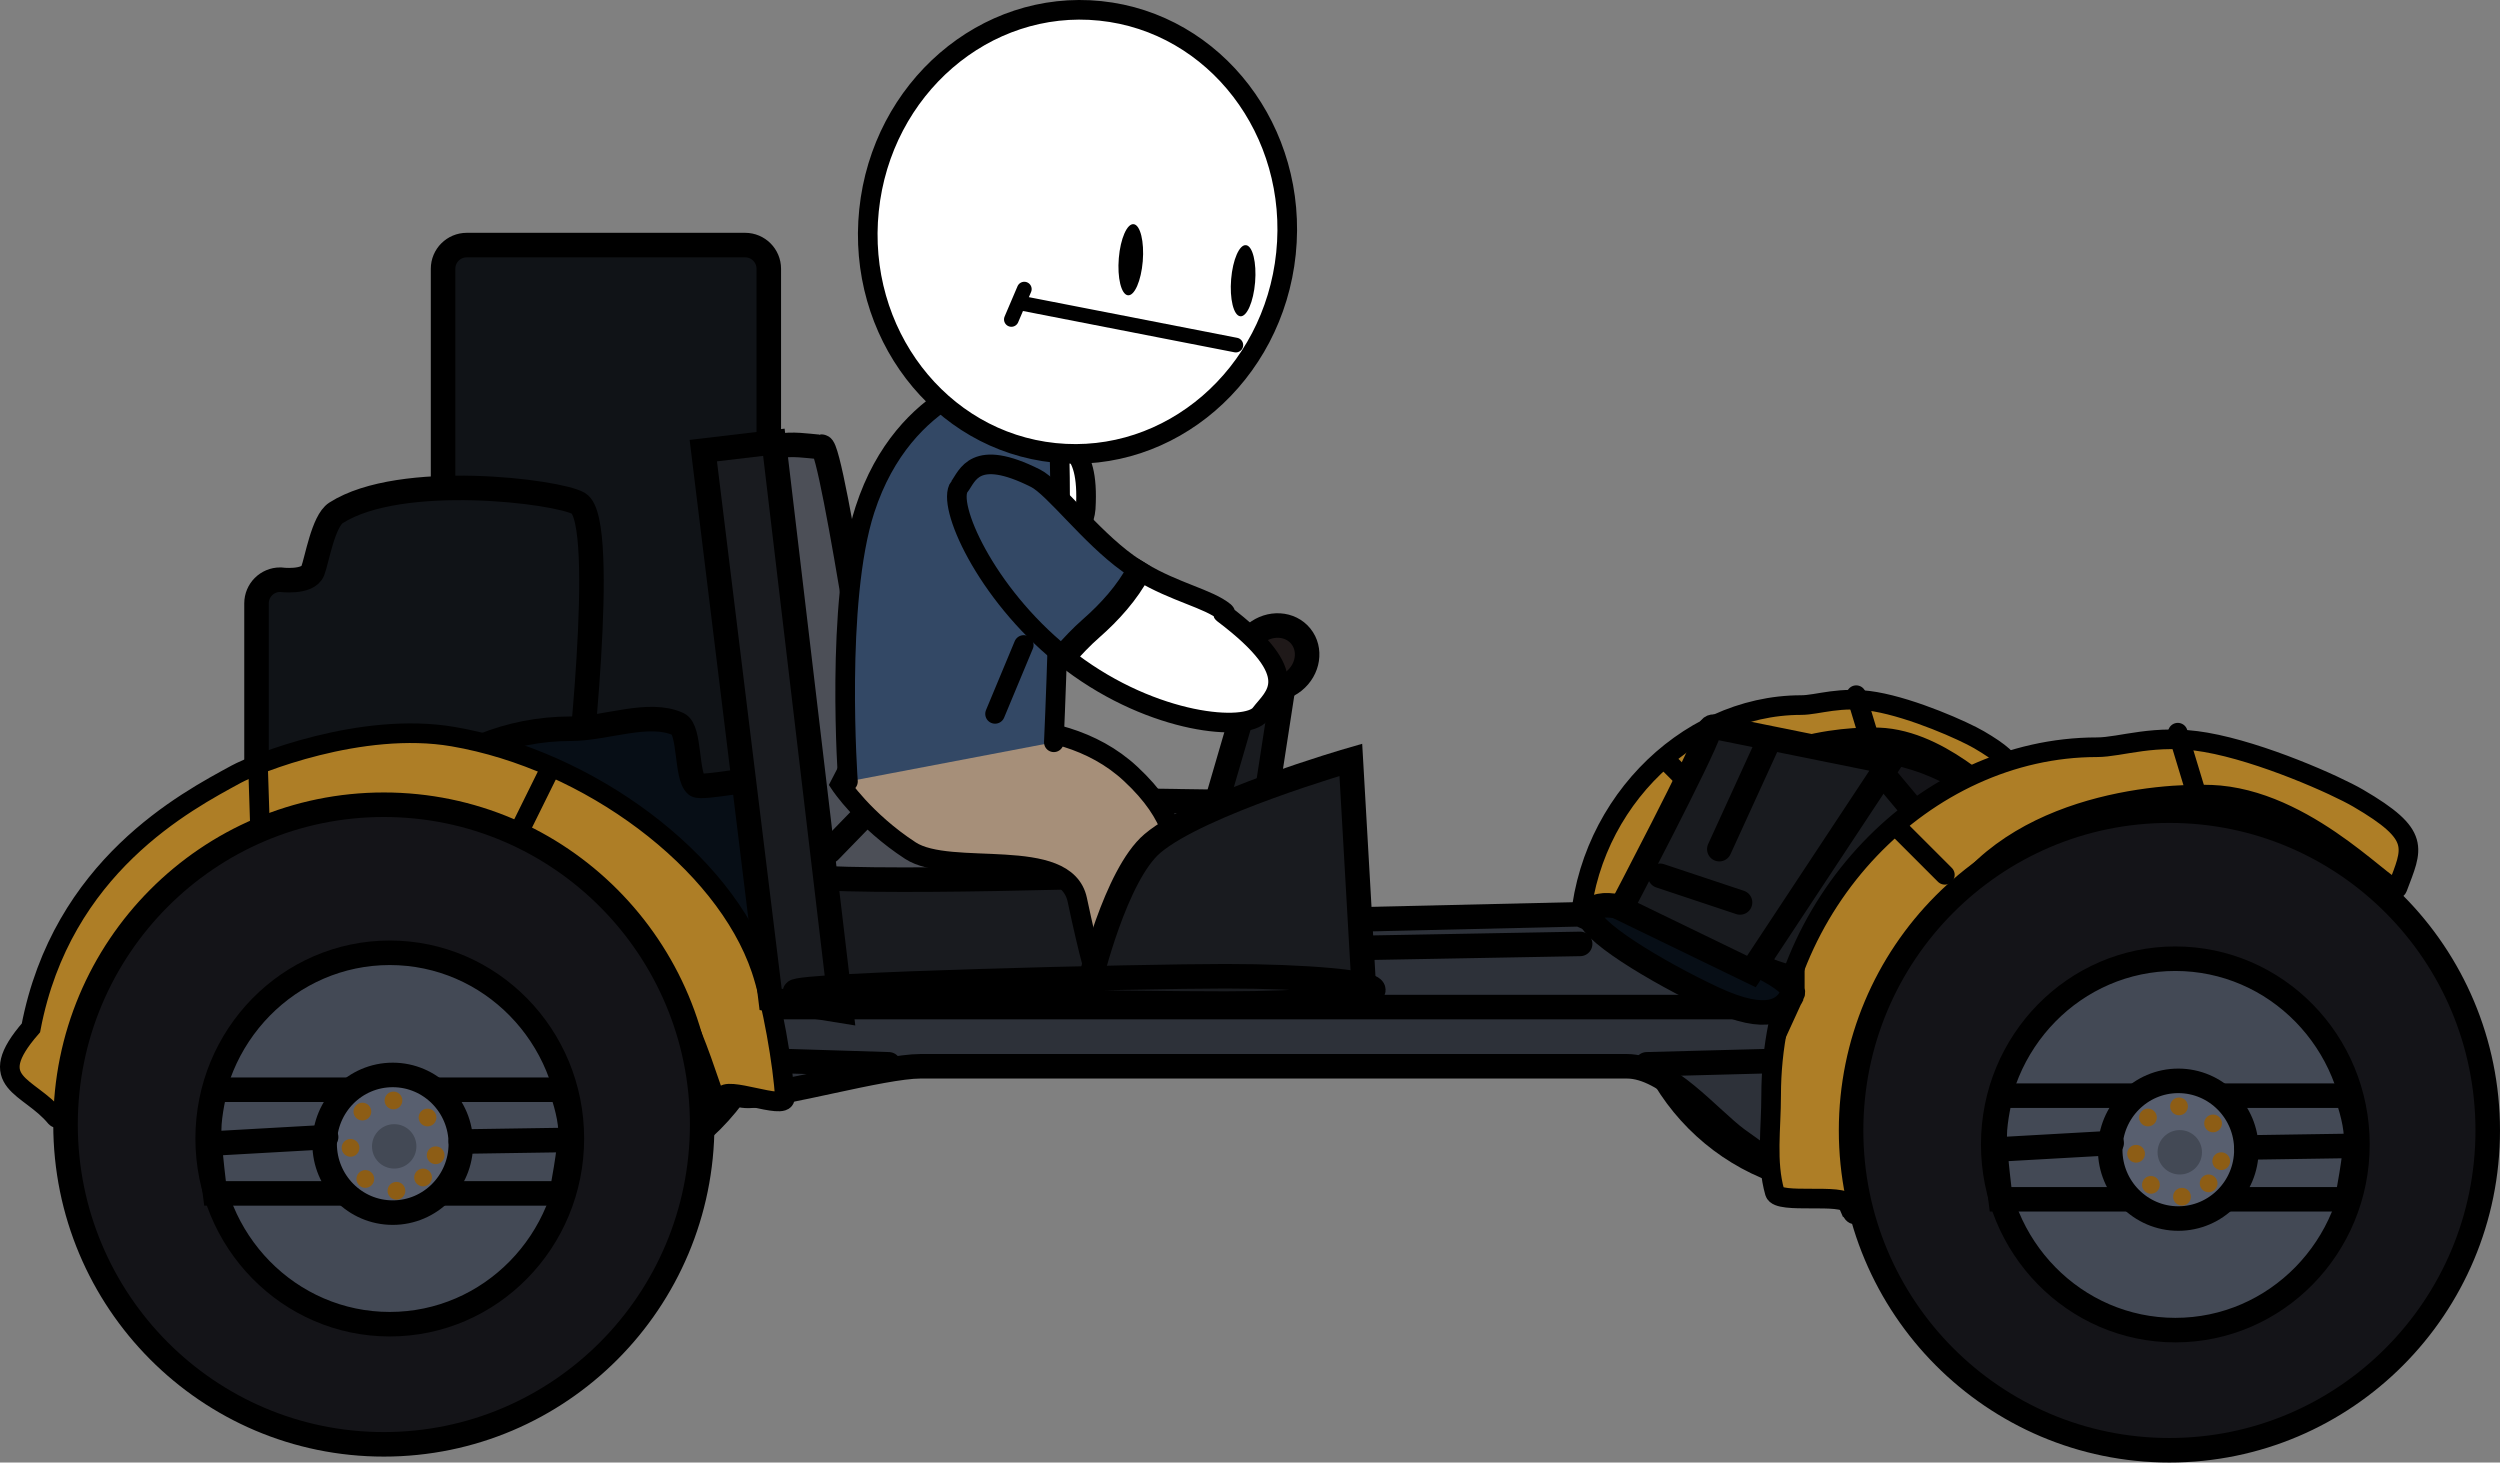 <svg version="1.1" xmlns="http://www.w3.org/2000/svg" xmlns:xlink="http://www.w3.org/1999/xlink" width="254.784" height="149.051" viewBox="0,0,254.784,149.051"><rect x="0" y="0" width="254.784" height="149.051" fill="#808080" stroke="none"/><g transform="translate(-168.092,-90.699)"><g data-paper-data="{&quot;isPaintingLayer&quot;:true}" fill-rule="nonzero" stroke-linejoin="miter" stroke-miterlimit="10" stroke-dasharray="" stroke-dashoffset="0" style="mix-blend-mode: normal"><path d="M262.95,153.267c2.535,-10.306 9.695,-18.069 11.925,-17.52c1.353,0.333 4.284,-0.164 3.864,6.791c-0.126,2.081 -3.232,7.428 -4.256,12.074c-1.038,4.707 0.003,8.714 -0.668,10.998c-0.102,0.346 -0.132,-0.339 -0.203,-0.052c-2.535,10.306 -5.687,8.059 -7.918,7.51c-2.23,-0.549 -5.28,-9.495 -2.744,-19.801z" data-paper-data="{&quot;index&quot;:null}" fill="#ffffff" stroke="#000000" stroke-width="2" stroke-linecap="butt"/><g><path d="M244.684,177.663c-2.348,-4.052 -6.486,-6.954 -10.11,-9.744c-7.42,-5.714 -17.098,-1.187 -19.453,-0.134c-6.362,2.846 -14.353,20.749 -14.895,20.086c-1.968,-2.41 -5.372,-2.48 -1.828,-6.554c2.249,-11.809 11.358,-16.551 15.004,-18.536c1.344,-0.732 9.135,-3.892 15.836,-2.742c9.904,1.7 19.821,9.056 22.506,16.99c0.79,2.334 1.619,7.066 1.734,9.405c0.045,0.919 -4.465,-0.966 -4.524,-0.056c-0.204,3.115 -1.02,-3.105 -4.27,-8.715z" data-paper-data="{&quot;index&quot;:null}" fill="#ae7e26" stroke="#000000" stroke-width="2" stroke-linecap="butt"/><g><path d="M247.437,188.379c0,12.903 -10.412,23.364 -23.255,23.364c-12.844,0 -23.255,-10.46 -23.255,-23.364c0,-12.903 10.412,-23.364 23.255,-23.364c12.844,0 23.255,10.46 23.255,23.364z" fill="#141418" stroke="#000000" stroke-width="2.5" stroke-linecap="butt"/><path d="M237.919,189.398c0,7.493 -5.957,13.567 -13.304,13.567c-7.348,0 -13.304,-6.074 -13.304,-13.567c0,-7.493 5.957,-13.567 13.304,-13.567c7.348,0 13.304,6.074 13.304,13.567z" fill="#434955" stroke="#000000" stroke-width="2.5" stroke-linecap="butt"/><path d="M211.845,193.408c0,0 -0.427,-3.312 -0.427,-4.651c0,-1.159 0.427,-2.92 0.427,-2.92h25.324c0,0 0.641,1.834 0.641,2.92c0,1.371 -0.641,4.651 -0.641,4.651z" fill="#434955" stroke="#000000" stroke-width="2.5" stroke-linecap="butt"/><path d="M229.806,189.785c0,2.778 -2.228,5.03 -4.976,5.03c-2.748,0 -4.976,-2.252 -4.976,-5.03c0,-2.778 2.228,-5.03 4.976,-5.03c2.748,0 4.976,2.252 4.976,5.03z" fill="#585f6f" stroke="#000000" stroke-width="2.5" stroke-linecap="butt"/><path d="M224.236,186.621c0,-0.358 0.291,-0.649 0.649,-0.649c0.358,0 0.649,0.291 0.649,0.649c0,0.358 -0.291,0.649 -0.649,0.649c-0.358,0 -0.649,-0.291 -0.649,-0.649z" fill="#8d5d15" stroke="none" stroke-width="0.5" stroke-linecap="butt"/><path d="M224.452,193.219c0,-0.358 0.291,-0.649 0.649,-0.649c0.358,0 0.649,0.291 0.649,0.649c0,0.358 -0.291,0.649 -0.649,0.649c-0.358,0 -0.649,-0.291 -0.649,-0.649z" fill="#8d5d15" stroke="none" stroke-width="0.5" stroke-linecap="butt"/><path d="M222.181,192.354c0,-0.358 0.291,-0.649 0.649,-0.649c0.358,0 0.649,0.291 0.649,0.649c0,0.358 -0.291,0.649 -0.649,0.649c-0.358,0 -0.649,-0.291 -0.649,-0.649z" fill="#8d5d15" stroke="none" stroke-width="0.5" stroke-linecap="butt"/><path d="M221.099,190.082c0,-0.358 0.291,-0.649 0.649,-0.649c0.358,0 0.649,0.291 0.649,0.649c0,0.358 -0.291,0.649 -0.649,0.649c-0.358,0 -0.649,-0.291 -0.649,-0.649z" fill="#8d5d15" stroke="none" stroke-width="0.5" stroke-linecap="butt"/><path d="M221.964,187.432c0,-0.358 0.291,-0.649 0.649,-0.649c0.358,0 0.649,0.291 0.649,0.649c0,0.358 -0.291,0.649 -0.649,0.649c-0.358,0 -0.649,-0.291 -0.649,-0.649z" fill="#8d5d15" stroke="none" stroke-width="0.5" stroke-linecap="butt"/><path d="M226.723,187.865c0,-0.358 0.291,-0.649 0.649,-0.649c0.358,0 0.649,0.291 0.649,0.649c0,0.358 -0.291,0.649 -0.649,0.649c-0.358,0 -0.649,-0.291 -0.649,-0.649z" fill="#8d5d15" stroke="none" stroke-width="0.5" stroke-linecap="butt"/><path d="M227.318,190.623c0,-0.358 0.291,-0.649 0.649,-0.649c0.358,0 0.649,0.291 0.649,0.649c0,0.358 -0.291,0.649 -0.649,0.649c-0.358,0 -0.649,-0.291 -0.649,-0.649z" fill="#8d5d15" stroke="none" stroke-width="0.5" stroke-linecap="butt"/><path d="M226.399,192.246c0,-0.358 0.291,-0.649 0.649,-0.649c0.358,0 0.649,0.291 0.649,0.649c0,0.358 -0.291,0.649 -0.649,0.649c-0.358,0 -0.649,-0.291 -0.649,-0.649z" fill="#8d5d15" stroke="none" stroke-width="0.5" stroke-linecap="butt"/><path d="M223.316,189.974c0,-0.896 0.726,-1.622 1.622,-1.622c0.896,0 1.622,0.726 1.622,1.622c0,0.896 -0.726,1.622 -1.622,1.622c-0.896,0 -1.622,-0.726 -1.622,-1.622z" fill="#434955" stroke="none" stroke-width="0.5" stroke-linecap="butt"/><path d="M229.806,189.623l7.139,-0.108" fill="none" stroke="#000000" stroke-width="2.5" stroke-linecap="round"/><path d="M219.963,189.298l-7.68,0.433" fill="none" stroke="#000000" stroke-width="2.5" stroke-linecap="round"/></g><path d="M215.661,180.86c-1.333,0 -2.414,-1.081 -2.414,-2.414v-60.356c0,-1.333 1.081,-2.414 2.414,-2.414h28.367c1.333,0 2.414,1.081 2.414,2.414v60.356c0,1.333 -1.081,2.414 -2.414,2.414z" fill="#101317" stroke="#000000" stroke-width="2.5" stroke-linecap="butt"/><path d="M196.649,182.067c-1.333,0 -2.414,-1.081 -2.414,-2.414v-27.462c0,-1.333 1.081,-2.414 2.414,-2.414c0,0 2.829,0.376 3.32,-0.905c0.418,-1.093 1.064,-5.071 2.366,-5.904c6.596,-4.223 22.595,-2.195 24.708,-0.971c3.11,1.802 -0.216,30.112 -0.216,30.112c1.333,0 -4.828,0.779 -4.828,2.112l-6.036,5.432c0,1.333 -1.081,2.414 -2.414,2.414z" fill="#101317" stroke="#000000" stroke-width="2.5" stroke-linecap="butt"/><g><path d="M334.405,194.27c-0.331,-0.8 -4.864,0.021 -5.103,-0.82c-0.608,-2.14 -0.254,-4.402 -0.254,-6.742c0,-13.339 10.725,-24.152 22.602,-24.152c1.706,0 4.006,-0.959 7.555,-0.342c3.885,0.676 9.022,2.969 10.572,3.874c4.429,2.586 3.769,3.458 2.732,6.225c-0.285,0.762 -5.746,-5.797 -12.336,-6.421c-2.439,-0.231 -13.514,-0.009 -18.451,7.391c-2.411,3.614 -5.25,7.485 -6.129,11.846c-1.216,6.037 -0.056,11.882 -1.188,9.141z" fill="#ae7e26" stroke="#000000" stroke-width="2" stroke-linecap="butt"/><g><path d="M378.773,189.149c0,12.256 -9.889,22.191 -22.089,22.191c-12.199,0 -22.089,-9.935 -22.089,-22.191c0,-12.256 9.889,-22.191 22.089,-22.191c12.199,0 22.089,9.935 22.089,22.191z" fill="#141418" stroke="#000000" stroke-width="2.5" stroke-linecap="butt"/><path d="M369.732,190.117c0,7.117 -5.658,12.886 -12.637,12.886c-6.979,0 -12.637,-5.769 -12.637,-12.886c0,-7.117 5.658,-12.886 12.637,-12.886c6.979,0 12.637,5.769 12.637,12.886z" fill="#434955" stroke="#000000" stroke-width="2.5" stroke-linecap="butt"/><path d="M344.967,193.926c0,0 -0.406,-3.146 -0.406,-4.418c0,-1.101 0.406,-2.774 0.406,-2.774h24.053c0,0 0.609,1.742 0.609,2.774c0,1.302 -0.609,4.418 -0.609,4.418z" fill="#434955" stroke="#000000" stroke-width="2.5" stroke-linecap="butt"/><path d="M362.027,190.484c0,2.638 -2.116,4.777 -4.726,4.777c-2.61,0 -4.726,-2.139 -4.726,-4.777c0,-2.638 2.116,-4.777 4.726,-4.777c2.61,0 4.726,2.139 4.726,4.777z" fill="#585f6f" stroke="#000000" stroke-width="2.5" stroke-linecap="butt"/><path d="M356.736,187.479c0,-0.34 0.276,-0.616 0.616,-0.616c0.34,0 0.616,0.276 0.616,0.616c0,0.34 -0.276,0.616 -0.616,0.616c-0.34,0 -0.616,-0.276 -0.616,-0.616z" fill="#8d5d15" stroke="none" stroke-width="0.5" stroke-linecap="butt"/><path d="M356.941,193.746c0,-0.34 0.276,-0.616 0.616,-0.616c0.34,0 0.616,0.276 0.616,0.616c0,0.34 -0.276,0.616 -0.616,0.616c-0.34,0 -0.616,-0.276 -0.616,-0.616z" fill="#8d5d15" stroke="none" stroke-width="0.5" stroke-linecap="butt"/><path d="M354.784,192.924c0,-0.34 0.276,-0.616 0.616,-0.616c0.34,0 0.616,0.276 0.616,0.616c0,0.34 -0.276,0.616 -0.616,0.616c-0.34,0 -0.616,-0.276 -0.616,-0.616z" fill="#8d5d15" stroke="none" stroke-width="0.5" stroke-linecap="butt"/><path d="M353.756,190.767c0,-0.34 0.276,-0.616 0.616,-0.616c0.34,0 0.616,0.276 0.616,0.616c0,0.34 -0.276,0.616 -0.616,0.616c-0.34,0 -0.616,-0.276 -0.616,-0.616z" fill="#8d5d15" stroke="none" stroke-width="0.5" stroke-linecap="butt"/><path d="M354.578,188.25c0,-0.34 0.276,-0.616 0.616,-0.616c0.34,0 0.616,0.276 0.616,0.616c0,0.34 -0.276,0.616 -0.616,0.616c-0.34,0 -0.616,-0.276 -0.616,-0.616z" fill="#8d5d15" stroke="none" stroke-width="0.5" stroke-linecap="butt"/><path d="M359.099,188.661c0,-0.34 0.276,-0.616 0.616,-0.616c0.34,0 0.616,0.276 0.616,0.616c0,0.34 -0.276,0.616 -0.616,0.616c-0.34,0 -0.616,-0.276 -0.616,-0.616z" fill="#8d5d15" stroke="none" stroke-width="0.5" stroke-linecap="butt"/><path d="M359.664,191.28c0,-0.34 0.276,-0.616 0.616,-0.616c0.34,0 0.616,0.276 0.616,0.616c0,0.34 -0.276,0.616 -0.616,0.616c-0.34,0 -0.616,-0.276 -0.616,-0.616z" fill="#8d5d15" stroke="none" stroke-width="0.5" stroke-linecap="butt"/><path d="M358.79,192.821c0,-0.34 0.276,-0.616 0.616,-0.616c0.34,0 0.616,0.276 0.616,0.616c0,0.34 -0.276,0.616 -0.616,0.616c-0.34,0 -0.616,-0.276 -0.616,-0.616z" fill="#8d5d15" stroke="none" stroke-width="0.5" stroke-linecap="butt"/><path d="M355.862,190.664c0,-0.851 0.69,-1.541 1.541,-1.541c0.851,0 1.541,0.69 1.541,1.541c0,0.851 -0.69,1.541 -1.541,1.541c-0.851,0 -1.541,-0.69 -1.541,-1.541z" fill="#434955" stroke="none" stroke-width="0.5" stroke-linecap="butt"/><path d="M362.027,190.33l6.781,-0.103" fill="none" stroke="#000000" stroke-width="2.5" stroke-linecap="round"/><path d="M352.677,190.022l-7.294,0.411" fill="none" stroke="#000000" stroke-width="2.5" stroke-linecap="round"/></g><path d="M358.636,166.067l-1.37,-4.52" fill="none" stroke="#000000" stroke-width="2" stroke-linecap="round"/><path d="M341.102,171.409l-3.288,-3.288" fill="none" stroke="#000000" stroke-width="2" stroke-linecap="round"/></g><path d="M243.978,194.34l6.438,-8.651l78.664,-1.811l23.539,10.462z" fill="#2d3139" stroke="#000000" stroke-width="2.5" stroke-linecap="butt"/><path d="M345.778,188.706l12.876,-20.722l7.243,8.651l0.805,-0.805c0,0 -4.099,13.263 -7.935,15.623c-2.246,1.382 -12.988,-2.748 -12.988,-2.748z" fill="#191b1f" stroke="#000000" stroke-width="2.5" stroke-linecap="butt"/><path d="M249.209,186.795c0,12.056 -10.268,21.829 -22.935,21.829c-12.667,0 -22.935,-9.773 -22.935,-21.829c0,-12.056 10.268,-21.829 22.935,-21.829c3.555,0 7.927,-1.846 10.93,-0.472c1.245,0.569 0.791,5.335 1.855,6.215c0.515,0.426 6.858,-0.961 7.355,-0.537c4.82,4.109 2.796,10.032 2.796,16.622z" fill="#070e16" stroke="#000000" stroke-width="2.5" stroke-linecap="butt"/><path d="M244.984,199.369v-6.036h106.427v17.302c0,0 -1.855,-0.568 -6.278,-3.838c-2.83,-2.092 -7.186,-7.429 -11.225,-7.429c-22.366,0 -59.667,0 -72.025,0c-3.795,0 -14.307,3.018 -17.503,3.018c-3.419,0 0.604,-3.018 0.604,-3.018z" fill="#2d3139" stroke="#000000" stroke-width="2.5" stroke-linecap="butt"/><path d="M245.789,198.766l12.876,0.402" fill="none" stroke="#000000" stroke-width="2.5" stroke-linecap="round"/><path d="M335.92,199.168l15.29,-0.402" fill="none" stroke="#000000" stroke-width="2.5" stroke-linecap="round"/><path d="M235.812,190.356c-3.275,-5.652 -9.048,-9.701 -14.104,-13.593c-10.351,-7.971 -23.852,-1.656 -27.136,-0.187c-8.875,3.971 -20.022,28.945 -20.778,28.02c-2.746,-3.362 -7.494,-3.459 -2.55,-9.142c3.138,-16.474 15.844,-23.089 20.93,-25.858c1.875,-1.021 12.743,-5.429 22.091,-3.824c13.816,2.371 27.649,12.633 31.395,23.701c1.102,3.255 2.258,9.857 2.419,13.12c0.063,1.283 -6.228,-1.347 -6.311,-0.078c-0.285,4.346 -1.422,-4.332 -5.957,-12.158z" data-paper-data="{&quot;index&quot;:null}" fill="#ae7e26" stroke="#000000" stroke-width="2" stroke-linecap="butt"/><g><path d="M239.653,205.304c0,18 -14.524,32.592 -32.441,32.592c-17.917,0 -32.441,-14.592 -32.441,-32.592c0,-18 14.524,-32.592 32.441,-32.592c17.917,0 32.441,14.592 32.441,32.592z" fill="#141418" stroke="#000000" stroke-width="2.5" stroke-linecap="butt"/><path d="M226.374,206.727c0,10.452 -8.309,18.926 -18.559,18.926c-10.25,0 -18.559,-8.473 -18.559,-18.926c0,-10.452 8.309,-18.926 18.559,-18.926c10.25,0 18.559,8.473 18.559,18.926z" fill="#434955" stroke="#000000" stroke-width="2.5" stroke-linecap="butt"/><path d="M190.003,212.321c0,0 -0.596,-4.621 -0.596,-6.488c0,-1.617 0.596,-4.074 0.596,-4.074h35.326c0,0 0.894,2.559 0.894,4.074c0,1.912 -0.894,6.488 -0.894,6.488z" fill="#434955" stroke="#000000" stroke-width="2.5" stroke-linecap="butt"/><path d="M215.058,207.266c0,3.875 -3.108,7.016 -6.941,7.016c-3.833,0 -6.941,-3.141 -6.941,-7.016c0,-3.875 3.108,-7.016 6.941,-7.016c3.833,0 6.941,3.141 6.941,7.016z" fill="#585f6f" stroke="#000000" stroke-width="2.5" stroke-linecap="butt"/><path d="M207.287,202.852c0,-0.5 0.405,-0.905 0.905,-0.905c0.5,0 0.905,0.405 0.905,0.905c0,0.5 -0.405,0.905 -0.905,0.905c-0.5,0 -0.905,-0.405 -0.905,-0.905z" fill="#8d5d15" stroke="none" stroke-width="0.5" stroke-linecap="butt"/><path d="M207.589,212.057c0,-0.5 0.405,-0.905 0.905,-0.905c0.5,0 0.905,0.405 0.905,0.905c0,0.5 -0.405,0.905 -0.905,0.905c-0.5,0 -0.905,-0.405 -0.905,-0.905z" fill="#8d5d15" stroke="none" stroke-width="0.5" stroke-linecap="butt"/><path d="M204.42,210.85c0,-0.5 0.405,-0.905 0.905,-0.905c0.5,0 0.905,0.405 0.905,0.905c0,0.5 -0.405,0.905 -0.905,0.905c-0.5,0 -0.905,-0.405 -0.905,-0.905z" fill="#8d5d15" stroke="none" stroke-width="0.5" stroke-linecap="butt"/><path d="M202.911,207.681c0,-0.5 0.405,-0.905 0.905,-0.905c0.5,0 0.905,0.405 0.905,0.905c0,0.5 -0.405,0.905 -0.905,0.905c-0.5,0 -0.905,-0.405 -0.905,-0.905z" fill="#8d5d15" stroke="none" stroke-width="0.5" stroke-linecap="butt"/><path d="M204.118,203.984c0,-0.5 0.405,-0.905 0.905,-0.905c0.5,0 0.905,0.405 0.905,0.905c0,0.5 -0.405,0.905 -0.905,0.905c-0.5,0 -0.905,-0.405 -0.905,-0.905z" fill="#8d5d15" stroke="none" stroke-width="0.5" stroke-linecap="butt"/><path d="M210.757,204.588c0,-0.5 0.405,-0.905 0.905,-0.905c0.5,0 0.905,0.405 0.905,0.905c0,0.5 -0.405,0.905 -0.905,0.905c-0.5,0 -0.905,-0.405 -0.905,-0.905z" fill="#8d5d15" stroke="none" stroke-width="0.5" stroke-linecap="butt"/><path d="M211.587,208.435c0,-0.5 0.405,-0.905 0.905,-0.905c0.5,0 0.905,0.405 0.905,0.905c0,0.5 -0.405,0.905 -0.905,0.905c-0.5,0 -0.905,-0.405 -0.905,-0.905z" fill="#8d5d15" stroke="none" stroke-width="0.5" stroke-linecap="butt"/><path d="M210.305,210.699c0,-0.5 0.405,-0.905 0.905,-0.905c0.5,0 0.905,0.405 0.905,0.905c0,0.5 -0.405,0.905 -0.905,0.905c-0.5,0 -0.905,-0.405 -0.905,-0.905z" fill="#8d5d15" stroke="none" stroke-width="0.5" stroke-linecap="butt"/><path d="M206.004,207.53c0,-1.25 1.013,-2.263 2.263,-2.263c1.25,0 2.263,1.013 2.263,2.263c0,1.25 -1.013,2.263 -2.263,2.263c-1.25,0 -2.263,-1.013 -2.263,-2.263z" fill="#434955" stroke="none" stroke-width="0.5" stroke-linecap="butt"/><path d="M215.058,207.04l9.959,-0.151" fill="none" stroke="#000000" stroke-width="2.5" stroke-linecap="round"/><path d="M190.614,207.19l10.713,-0.604" fill="none" stroke="#000000" stroke-width="2.5" stroke-linecap="round"/></g><path d="M194.356,167.753l0.223,6.934" data-paper-data="{&quot;index&quot;:null}" fill="none" stroke="#000000" stroke-width="2" stroke-linecap="round"/><path d="M221.084,175.272l3.026,-6.122" data-paper-data="{&quot;index&quot;:null}" fill="none" stroke="#000000" stroke-width="2" stroke-linecap="round"/><path d="M249.611,191.322v-12.675h44.663v12.675z" fill="#191b1f" stroke="#000000" stroke-width="2.5" stroke-linecap="butt"/><path d="M248.069,177.842v-3.219c0,0 -4.335,-26.109 -2.677,-36.612c0.478,-3.029 5.695,-1.624 6.427,-1.79c1.126,-0.255 6.32,35.786 6.849,35.786c6.746,0 32.954,0.402 32.954,0.402l3.662,5.432c0,0 0.47,1.811 -1.156,1.811c-4.414,0 -30.067,1.079 -42.026,0.553c-4.705,-0.207 -4.033,-2.363 -4.033,-2.363z" fill="#4c4f57" stroke="#000000" stroke-width="2.5" stroke-linecap="butt"/><g><path d="M356.463,213.43c-0.486,-1.176 -7.144,0.031 -7.495,-1.204c-0.894,-3.143 -0.372,-6.465 -0.372,-9.902c0,-19.591 15.751,-35.472 33.196,-35.472c2.505,0 5.883,-1.409 11.096,-0.503c5.706,0.992 13.251,4.361 15.526,5.689c6.505,3.798 5.536,5.078 4.013,9.143c-0.419,1.119 -8.439,-8.515 -18.118,-9.431c-3.582,-0.339 -19.848,-0.013 -27.098,10.856c-3.541,5.308 -7.711,10.993 -9.001,17.397c-1.787,8.867 -0.082,17.45 -1.745,13.426z" fill="#ae7e26" stroke="#000000" stroke-width="2" stroke-linecap="butt"/><g><path d="M421.625,205.908c0,18 -14.524,32.592 -32.441,32.592c-17.917,0 -32.441,-14.592 -32.441,-32.592c0,-18 14.524,-32.592 32.441,-32.592c17.917,0 32.441,14.592 32.441,32.592z" fill="#141418" stroke="#000000" stroke-width="2.5" stroke-linecap="butt"/><path d="M408.347,207.33c0,10.452 -8.309,18.926 -18.559,18.926c-10.25,0 -18.559,-8.473 -18.559,-18.926c0,-10.452 8.309,-18.926 18.559,-18.926c10.25,0 18.559,8.473 18.559,18.926z" fill="#434955" stroke="#000000" stroke-width="2.5" stroke-linecap="butt"/><path d="M371.975,212.924c0,0 -0.596,-4.621 -0.596,-6.488c0,-1.617 0.596,-4.074 0.596,-4.074h35.326c0,0 0.894,2.559 0.894,4.074c0,1.912 -0.894,6.488 -0.894,6.488z" fill="#434955" stroke="#000000" stroke-width="2.5" stroke-linecap="butt"/><path d="M397.03,207.869c0,3.875 -3.108,7.016 -6.941,7.016c-3.833,0 -6.941,-3.141 -6.941,-7.016c0,-3.875 3.108,-7.016 6.941,-7.016c3.833,0 6.941,3.141 6.941,7.016z" fill="#585f6f" stroke="#000000" stroke-width="2.5" stroke-linecap="butt"/><path d="M389.26,203.456c0,-0.5 0.405,-0.905 0.905,-0.905c0.5,0 0.905,0.405 0.905,0.905c0,0.5 -0.405,0.905 -0.905,0.905c-0.5,0 -0.905,-0.405 -0.905,-0.905z" fill="#8d5d15" stroke="none" stroke-width="0.5" stroke-linecap="butt"/><path d="M389.561,212.66c0,-0.5 0.405,-0.905 0.905,-0.905c0.5,0 0.905,0.405 0.905,0.905c0,0.5 -0.405,0.905 -0.905,0.905c-0.5,0 -0.905,-0.405 -0.905,-0.905z" fill="#8d5d15" stroke="none" stroke-width="0.5" stroke-linecap="butt"/><path d="M386.393,211.453c0,-0.5 0.405,-0.905 0.905,-0.905c0.5,0 0.905,0.405 0.905,0.905c0,0.5 -0.405,0.905 -0.905,0.905c-0.5,0 -0.905,-0.405 -0.905,-0.905z" fill="#8d5d15" stroke="none" stroke-width="0.5" stroke-linecap="butt"/><path d="M384.884,208.284c0,-0.5 0.405,-0.905 0.905,-0.905c0.5,0 0.905,0.405 0.905,0.905c0,0.5 -0.405,0.905 -0.905,0.905c-0.5,0 -0.905,-0.405 -0.905,-0.905z" fill="#8d5d15" stroke="none" stroke-width="0.5" stroke-linecap="butt"/><path d="M386.091,204.588c0,-0.5 0.405,-0.905 0.905,-0.905c0.5,0 0.905,0.405 0.905,0.905c0,0.5 -0.405,0.905 -0.905,0.905c-0.5,0 -0.905,-0.405 -0.905,-0.905z" fill="#8d5d15" stroke="none" stroke-width="0.5" stroke-linecap="butt"/><path d="M392.73,205.191c0,-0.5 0.405,-0.905 0.905,-0.905c0.5,0 0.905,0.405 0.905,0.905c0,0.5 -0.405,0.905 -0.905,0.905c-0.5,0 -0.905,-0.405 -0.905,-0.905z" fill="#8d5d15" stroke="none" stroke-width="0.5" stroke-linecap="butt"/><path d="M393.56,209.039c0,-0.5 0.405,-0.905 0.905,-0.905c0.5,0 0.905,0.405 0.905,0.905c0,0.5 -0.405,0.905 -0.905,0.905c-0.5,0 -0.905,-0.405 -0.905,-0.905z" fill="#8d5d15" stroke="none" stroke-width="0.5" stroke-linecap="butt"/><path d="M392.277,211.302c0,-0.5 0.405,-0.905 0.905,-0.905c0.5,0 0.905,0.405 0.905,0.905c0,0.5 -0.405,0.905 -0.905,0.905c-0.5,0 -0.905,-0.405 -0.905,-0.905z" fill="#8d5d15" stroke="none" stroke-width="0.5" stroke-linecap="butt"/><path d="M387.977,208.133c0,-1.25 1.013,-2.263 2.263,-2.263c1.25,0 2.263,1.013 2.263,2.263c0,1.25 -1.013,2.263 -2.263,2.263c-1.25,0 -2.263,-1.013 -2.263,-2.263z" fill="#434955" stroke="none" stroke-width="0.5" stroke-linecap="butt"/><path d="M406.989,207.492l-9.959,0.151" fill="none" stroke="#000000" stroke-width="2.5" stroke-linecap="round"/><path d="M383.3,207.19l-10.713,0.604" fill="none" stroke="#000000" stroke-width="2.5" stroke-linecap="round"/></g><path d="M390.039,165.369l2.012,6.639" fill="none" stroke="#000000" stroke-width="2" stroke-linecap="round"/><path d="M361.471,175.026l4.828,4.828" fill="none" stroke="#000000" stroke-width="2" stroke-linecap="round"/></g><path d="M246.629,192.551l-6.861,-55.927l7.192,-0.852l6.861,57.939z" fill="#191b1f" stroke="#000000" stroke-width="2.5" stroke-linecap="butt"/><path d="M252.629,177.44l7.042,-7.243" fill="none" stroke="#000000" stroke-width="2.5" stroke-linecap="round"/><path d="M350.757,192.063c-0.705,1.51 -2.427,3.016 -8.065,0.385c-5.639,-2.631 -13.259,-7.196 -12.555,-8.706c0.705,-1.51 4.036,-0.803 9.675,1.829c5.639,2.631 11.65,4.983 10.945,6.493z" fill="#070e16" stroke="#000000" stroke-width="2.5" stroke-linecap="butt"/><path d="M333.305,183.274c0,0 8.33,-15.877 8.951,-18.05c0.161,-0.563 0.505,-0.459 0.505,-0.459l17.906,3.621l-14.083,21.326z" fill="#191b1f" stroke="#000000" stroke-width="2.5" stroke-linecap="butt"/><path d="M348.142,166.677l-4.828,10.562" fill="none" stroke="#000000" stroke-width="2.5" stroke-linecap="round"/><path d="M345.426,182.671l-8.148,-2.716" fill="none" stroke="#000000" stroke-width="2.5" stroke-linecap="round"/><path d="M329.13,186.896l-33.196,0.604" fill="none" stroke="#000000" stroke-width="2.5" stroke-linecap="round"/></g><path d="M255.279,167.63c-0.481,-3.235 3.08,-2.158 5.841,-2.188c1.727,-0.019 14.446,-3.1 22.204,4.127c4.641,4.323 4.658,7.444 5.555,11.738c0.509,2.438 1.876,3.04 3.687,5.107c0.459,0.524 0.933,1.066 1.393,1.61c-0.481,-0.18 -0.999,-0.344 -1.595,-0.476c-2.36,-0.524 -5.484,0.345 -7.838,0.501c-1.108,0.074 -2.399,0.13 -3.624,0.386c-0.447,0.075 -0.878,0.198 -1.286,0.366c-0.075,0.028 -0.15,0.058 -0.224,0.089c-0.423,-1.592 -0.92,-3.708 -1.509,-6.483c-1.19,-5.608 -12.92,-2.358 -17.004,-5.016c-4.692,-3.054 -7.155,-6.756 -7.155,-6.756z" data-paper-data="{&quot;index&quot;:null}" fill="#a68f79" stroke="#000000" stroke-width="2" stroke-linecap="butt"/><path d="M254.51,170.345c0,0 -1.323,-18.318 1.73,-27.711c4.044,-12.444 14.407,-13.819 14.407,-13.819c0,0 5.242,0.646 5.434,8.484c0.258,10.493 -0.589,29.049 -0.589,29.049" fill="#334865" stroke="#000000" stroke-width="2" stroke-linecap="round"/><path d="M299.152,116.523c-1.285,12.438 -11.839,21.539 -23.574,20.327c-11.735,-1.212 -20.207,-12.278 -18.922,-24.716c1.285,-12.438 11.839,-21.539 23.574,-20.327c11.735,1.212 20.207,12.278 18.922,24.716z" fill="#ffffff" stroke="#000000" stroke-width="2" stroke-linecap="butt"/><path d="M282.113,117.012c0.166,-2.001 0.846,-3.553 1.521,-3.466c0.674,0.087 1.086,1.779 0.921,3.78c-0.166,2.001 -0.846,3.553 -1.521,3.466c-0.674,-0.087 -1.086,-1.779 -0.921,-3.78z" data-paper-data="{&quot;index&quot;:null}" fill="#000000" stroke="none" stroke-width="0.5" stroke-linecap="butt"/><path d="M294.04,125.865l-21.94,-4.283" fill="none" stroke="#000000" stroke-width="1.5" stroke-linecap="round"/><path d="M271.165,123.253l1.317,-3.088" fill="none" stroke="#000000" stroke-width="1.5" stroke-linecap="round"/><path d="M293.562,119.151c0.166,-2.001 0.846,-3.553 1.521,-3.466c0.674,0.087 1.086,1.779 0.921,3.78c-0.166,2.001 -0.846,3.553 -1.521,3.466c-0.674,-0.087 -1.086,-1.779 -0.921,-3.78z" data-paper-data="{&quot;index&quot;:null}" fill="#000000" stroke="none" stroke-width="0.5" stroke-linecap="butt"/><path d="M290.118,179.209l6.158,-21.112l2.957,0.254l-3.389,21.979z" fill="#191b1f" stroke="#000000" stroke-width="2.5" stroke-linecap="butt"/><g fill="#191b1f" stroke="#000000" stroke-width="2.5" stroke-linecap="butt"><path d="M297.89,191.419l-18.684,-0.783c0,0 2.559,-10.776 6.336,-13.977c4.818,-4.083 20.217,-8.523 20.217,-8.523l1.3,22.759z"/><path d="M308.056,191.585c0,0.77 -6.755,1.394 -15.088,1.394c-8.333,0 -43.858,-0.423 -43.858,-1.193c0,-0.77 35.525,-1.595 43.858,-1.595c8.333,0 15.088,0.624 15.088,1.394z"/></g><path d="M299.962,160.115c-1.47,1.187 -3.538,1.062 -4.62,-0.278c-1.082,-1.34 -0.768,-3.388 0.702,-4.575c1.47,-1.187 3.538,-1.062 4.62,0.278c1.082,1.34 0.768,3.388 -0.702,4.575z" fill="#1f1919" stroke="#000000" stroke-width="2.5" stroke-linecap="butt"/><path d="M277.261,158.178c-0.19,-0.143 -0.377,-0.288 -0.563,-0.434c0.869,-0.995 1.774,-1.956 2.769,-2.828c1.882,-1.649 3.721,-3.678 4.908,-5.933c3.481,2.088 6.885,2.731 8.513,4.077c0.278,0.23 -0.364,-0.012 -0.128,0.166c8.472,6.393 5.164,8.404 3.78,10.237c-1.384,1.833 -10.808,1.108 -19.279,-5.285z" data-paper-data="{&quot;index&quot;:null}" fill="#ffffff" stroke="#000000" stroke-width="2" stroke-linecap="butt"/><path d="M265.862,140.311c0.839,-1.112 1.538,-4.002 7.764,-0.873c1.863,0.936 5.552,5.899 9.418,8.672c0.301,0.216 0.603,0.419 0.905,0.611c-1.157,2.213 -2.967,4.203 -4.811,5.819c-1.018,0.892 -1.941,1.875 -2.828,2.893c-7.841,-6.372 -11.778,-15.358 -10.448,-17.122z" data-paper-data="{&quot;index&quot;:null}" fill="#334865" stroke="#000000" stroke-width="2" stroke-linecap="butt"/><path d="M272.428,156.43l-2.926,7.023" fill="none" stroke="#000000" stroke-width="2" stroke-linecap="round"/></g></g></svg>